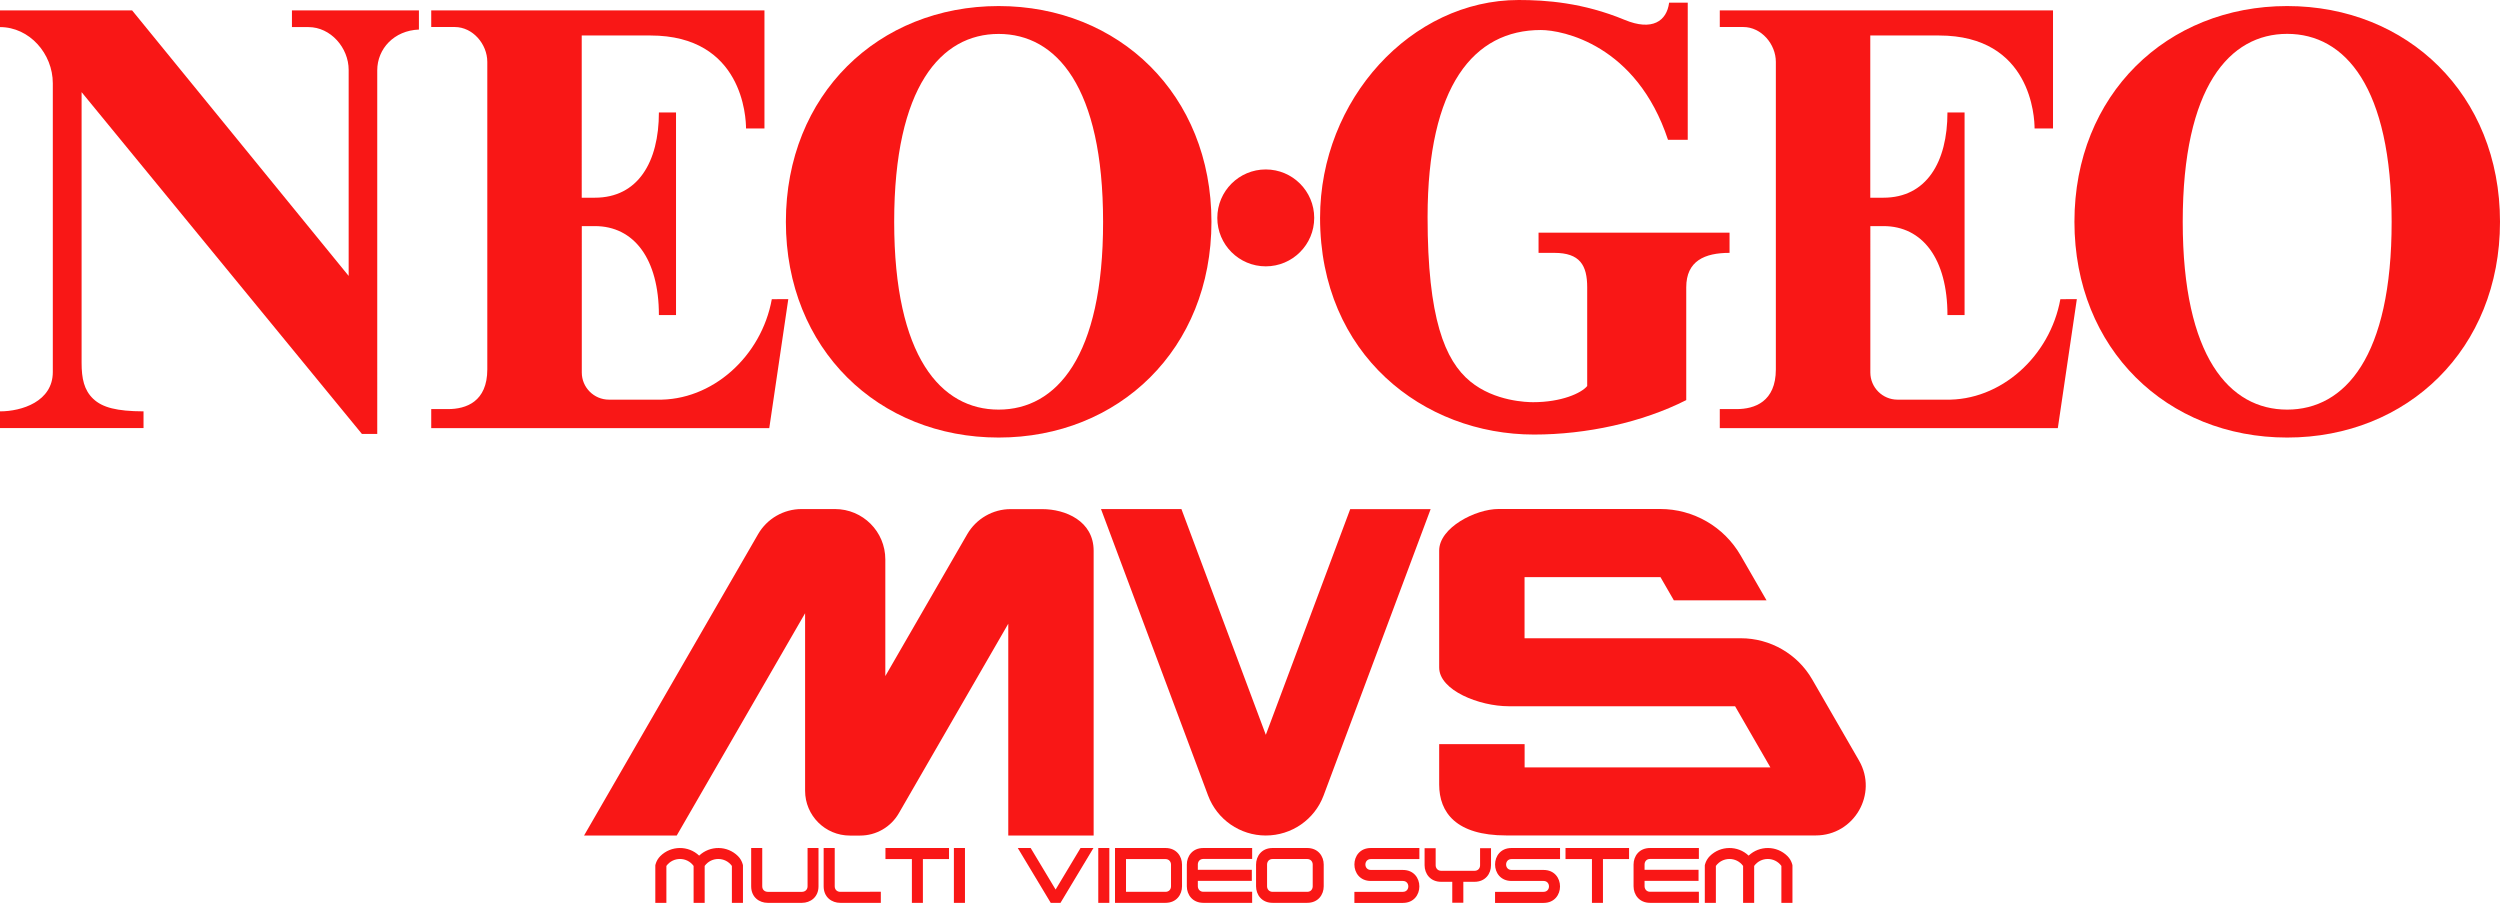 <?xml version="1.0" encoding="utf-8"?>
<!-- Generator: Adobe Illustrator 26.0.2, SVG Export Plug-In . SVG Version: 6.00 Build 0)  -->
<svg version="1.1" id="Layer_1" xmlns="http://www.w3.org/2000/svg" xmlns:xlink="http://www.w3.org/1999/xlink" x="0px" y="0px"
	 viewBox="0 0 3839 1386.5" style="enable-background:new 0 0 3839 1386.5;" xml:space="preserve">
<style type="text/css">
	.st0{display:none;}
	.st1{display:inline;}
	.st2{fill:#C2AC6D;}
	.st3{fill:#FFFFFF;}
	.st4{fill:#F91716;}
	.st5{fill-rule:evenodd;clip-rule:evenodd;fill:#F91716;}
	.st6{fill-rule:evenodd;clip-rule:evenodd;}
	.st7{fill-rule:evenodd;clip-rule:evenodd;fill:#FFFFFF;}
</style>
<g>
	<g>
		<g>
			<path class="st4" d="M643.3,16h-195v25.6h25.4c34.1,0,61.7,31.8,61.7,65.7v316.4L202.9,16H0v25.6c45.3,0,81.1,40.9,81.1,86.3
				v443.4c0,45.3-47.8,60.4-81.1,60.4v25.6h220.4v-25.6c-41.3-0.2-63.1-5.9-77.2-19.2c-14.1-13.4-17.9-31.1-17.9-55.4V141.5
				l430.5,524.9h23.5V108c0-33.1,25.9-61.2,64-62.6V16z"/>
			<circle class="st4" cx="1943.7" cy="334.6" r="74.4"/>
			<path class="st4" d="M2362.6,357.3v31h24.2c39.3,0,50.5,19,50.5,52.9v151.6c-9,11-39.7,24.8-83,24.8c-8.8,0-59-1-96.5-31.8
				c-39.2-32.2-65.6-97.4-65.6-252.4c0-201.8,71-287.3,173.9-287.3c33.5,0,147,22.6,195.3,168.6h30.3V4.1h-28.6
				c-3.6,28.3-26,44-68.3,26.4C2430.9,4,2373.8,0,2332,0c-164.6,0-304.9,152.5-304.9,334.6c0,209.8,158.4,332.7,328.5,332.7
				c80.6,0,166.1-18.6,233.8-52.9V441.2c0-40.6,28.3-52.9,66.5-52.9v-31L2362.6,357.3L2362.6,357.3z"/>
			<g>
				<path class="st4" d="M1185.2,459.4c-15.9,87.9-91.7,156.5-176.7,154.3h-73.4c-23,0-41.7-18.7-41.7-41.7V347.2h20.1
					c60,0,98.3,50.2,98.3,136.6h26.3V330.7v-7.8V172.7h-26.3c0,76-32.1,130.9-98.4,130.9h-20.1V54.5h105.5
					c142,0,146.8,126.5,146.8,142.8h28.3V59.9V16H662.2v25.5h36.1c27.6,0,50,26.1,50,53.6v472.1c0,49.7-32.6,61-60.2,61h-25.9v29.2
					h86.1h433l29.2-198H1185.2z"/>
				<path class="st4" d="M1533.5,9.3c-184.6,0-326.7,135.9-326.7,331.3s142.2,331.3,326.7,331.3c184.6,0,326.8-135.9,326.8-331.3
					S1718.1,9.3,1533.5,9.3z M1533.5,629c-88.7,0-160.4-81.2-160.4-288.5S1445,52.1,1533.5,52.1c88.7,0,160.4,81.2,160.4,288.5
					C1694.1,547.8,1622.2,629,1533.5,629z"/>
			</g>
			<g>
				<path class="st4" d="M3163.9,459.4c-15.9,87.9-91.7,156.5-176.7,154.3h-73.4c-23,0-41.7-18.7-41.7-41.7V347.2h20.1
					c60,0,98.3,50.2,98.3,136.6h26.3V330.7v-7.8V172.7h-26.3c0,76-32.1,130.9-98.4,130.9H2872V54.5h105.5
					c142,0,146.8,126.5,146.8,142.8h28.3V59.9V16h-511.7v25.5h36.1c27.6,0,50,26.1,50,53.6v472.1c0,49.7-32.6,61-60.2,61h-25.9v29.2
					h86.1h433l29.2-198H3163.9z"/>
				<path class="st4" d="M3512.2,9.3c-184.6,0-326.7,135.9-326.7,331.3s142.2,331.3,326.7,331.3c184.6,0,326.8-135.9,326.8-331.3
					S3696.8,9.3,3512.2,9.3z M3512.2,629c-88.7,0-160.4-81.2-160.4-288.5s71.9-288.5,160.4-288.5c88.7,0,160.4,81.2,160.4,288.5
					C3672.8,547.8,3600.9,629,3512.2,629z"/>
			</g>
		</g>
	</g>
	<g>
		<g>
			<g>
				<g>
					<path class="st5" d="M2673.2,980.1h-332.1v-93.9h208.7l20.6,35.7h142.3l-39.8-69c-25.5-44.1-72.5-71.3-123.5-71.3h-248.2
						c-35.3,0-91.2,28.6-91.2,63.8v179.6c0,35.2,61.8,59.5,106.7,59.5h347.7l54.2,93.9h-377.4v-35.7H2210v62
						c0,43.2,26.2,78.2,103,78.2h475.3c59,0,95.9-63.9,66.4-115l-71.9-124.6C2760.2,1004.2,2718.4,980.1,2673.2,980.1z"/>
					<g>
						<path class="st5" d="M1485.3,820.3l-125.8,217.9V859c0-42.7-34.6-77.3-77.3-77.3H1231c-27.6,0-53.1,14.7-66.9,38.6L896.9,1283
							h142.3l197.1-341.3v272.6c0,38,30.8,68.8,68.8,68.8h15.7c24.6,0,47.3-13.1,59.5-34.4l168-290.9V1283h131.1V845.8
							c0-45.9-43.5-64-78.9-64h-48.3C1524.7,781.7,1499.1,796.5,1485.3,820.3z"/>
					</g>
					<g>
						<path class="st5" d="M2032.5,1221.6l164.4-439.8h-123.5l-129.6,346.6l-129.6-346.7h-123.5l164.4,439.8
							c13.8,37,49.2,61.5,88.6,61.5l0,0C1983.4,1283,2018.7,1258.5,2032.5,1221.6z"/>
					</g>
					<path class="st5" d="M1140.5,1327.1c-1.3-4.7-3.8-9-7.3-12.5c-16.4-16.3-42.9-16.5-59.6-0.7c-16.6-15.8-43.2-15.6-59.6,0.7
						c-3.5,3.5-6,7.8-7.3,12.5c-0.3,0.9-0.4,1.5-0.4,1.7l0,0l0,0v57.6h17v-56.7l0,0c10.3-14.2,31.5-14.2,41.8,0v56.7h17v-56.7
						c10.3-14.2,31.5-14.2,41.8,0l0,0v56.7h17v-57.6C1140.8,1328.7,1140.7,1328,1140.5,1327.1z"/>
					<path class="st5" d="M2752.1,1327.1c-1.3-4.7-3.8-9-7.3-12.5c-16.4-16.3-42.9-16.5-59.6-0.7c-16.6-15.8-43.2-15.6-59.6,0.7
						c-3.5,3.5-6,7.8-7.3,12.5c-0.3,0.9-0.4,1.5-0.4,1.7l0,0l0,0v57.6h17v-56.7l0,0c10.3-14.2,31.5-14.2,41.8,0v56.7h17v-56.7
						c10.3-14.2,31.5-14.2,41.8,0l0,0v56.7h17v-57.6C2752.5,1328.7,2752.4,1328,2752.1,1327.1z"/>
					<path class="st5" d="M1290.3,1369.5L1290.3,1369.5c-4.3,0-8.5-2.8-8.5-8.5l0,0v-58.8h-17v58.8c0,17,12.7,25.4,25.4,25.4h62.4
						v-17H1290.3z"/>
					<rect x="1464.8" y="1302.2" class="st5" width="17" height="84.2"/>
					<rect x="1686.5" y="1302.2" class="st5" width="17" height="84.2"/>
					<polygon class="st5" points="1457.3,1302.2 1417.2,1302.2 1400.3,1302.2 1359.7,1302.2 1359.7,1319.2 1400.3,1319.2 
						1400.3,1386.4 1417.2,1386.4 1417.2,1319.2 1457.3,1319.2 					"/>
					<polygon class="st5" points="2501.6,1302.2 2461.5,1302.2 2444.6,1302.2 2404,1302.2 2404,1319.2 2444.6,1319.2 2444.6,1386.4 
						2461.5,1386.4 2461.5,1319.2 2501.6,1319.2 					"/>
					<path class="st5" d="M1240.1,1302.2v58.8l0,0c0,5.6-4.3,8.5-8.5,8.5l0,0h-52.6l0,0c-4.3,0-8.5-2.8-8.5-8.5l0,0v-58.8h-17v58.8
						c0,17,12.7,25.4,25.4,25.4h52.6c12.7,0,25.4-8.5,25.4-25.4v-58.8H1240.1z"/>
					<path class="st5" d="M1789.7,1302.2h-60.6h-14.3h-2.6v84.2h2.6h14.3h60.6c17,0,25.4-12.7,25.4-25.4v-33.4
						C1815.1,1314.9,1806.6,1302.2,1789.7,1302.2z M1789.7,1369.5h-60.6v-50.3h60.6l0,0c5.6,0,8.5,4.3,8.5,8.5l0,0v33.4l0,0
						C1798.2,1365.3,1795.4,1369.5,1789.7,1369.5z"/>
					<path class="st5" d="M1922.8,1319.2v-17h-74.9c-17,0-25.4,12.7-25.4,25.4v33.4c0,12.7,8.5,25.4,25.4,25.4h74.9v-17h-74.9
						c-5.6,0-8.5-4.3-8.5-8.5l0,0v-8.2h82.9v-17h-82.9v-8.2l0,0c0-4.3,2.8-8.5,8.5-8.5l0,0H1922.8z"/>
					<path class="st5" d="M2608.8,1319.2v-17h-74.9c-17,0-25.4,12.7-25.4,25.4v33.4c0,12.7,8.5,25.4,25.4,25.4h74.9v-17h-74.9
						c-5.6,0-8.5-4.3-8.5-8.5l0,0v-8.2h82.9v-17h-82.9v-8.2l0,0c0-4.3,2.8-8.5,8.5-8.5l0,0H2608.8z"/>
					<path class="st5" d="M2105.1,1319.2h74.5v-17h-74.5l0,0c-33.7,0-33.7,50.6,0,50.6l0,0h49.2l0,0c11.1,0,11.1,16.7,0,16.7l0,0
						h-74.5v17h74.5l0,0c33.7,0,33.7-50.6,0-50.6h-49.2C2093.9,1335.9,2093.9,1319.2,2105.1,1319.2z"/>
					<path class="st5" d="M2321.1,1319.2h74.5v-17h-74.5l0,0c-33.7,0-33.7,50.6,0,50.6l0,0h49.2l0,0c11.1,0,11.1,16.7,0,16.7l0,0
						h-74.5v17h74.5l0,0c33.7,0,33.7-50.6,0-50.6h-49.2C2310,1335.9,2310,1319.2,2321.1,1319.2z"/>
					<path class="st5" d="M2007.3,1302.2L2007.3,1302.2L2007.3,1302.2h-53.1l0,0l0,0c-17,0-25.4,12.7-25.4,25.4v33.4
						c0,12.7,8.5,25.4,25.4,25.4l0,0l0,0h53.1l0,0l0,0c17,0,25.4-12.7,25.4-25.4v-33.4C2032.7,1314.9,2024.2,1302.2,2007.3,1302.2z
						 M1954.2,1369.5c-5.6,0-8.5-4.3-8.5-8.5l0,0v-33.4l0,0c0-4.3,2.8-8.5,8.5-8.5h53.1c5.6,0,8.5,4.3,8.5,8.5l0,0v33.4l0,0
						c0,4.3-2.8,8.5-8.5,8.5H1954.2z"/>
					<polygon class="st5" points="1659.3,1302.2 1621,1366 1582.7,1302.2 1562.9,1302.2 1613.5,1386.4 1628.5,1386.4 1679.1,1302.2 
											"/>
				</g>
			</g>
			<path class="st4" d="M2272.8,1302.5v26.2c0,4.3-2.8,8.5-8.5,8.5h-51.2c-5.6,0-8.5-4.3-8.5-8.5v-26.2h-17v26.2
				c0,12.7,8.5,25.4,25.4,25.4h17.1v32.1h17v-32.1h17.1c17,0,25.4-12.7,25.4-25.4v-26.2H2272.8z"/>
		</g>
	</g>
</g>
</svg>

